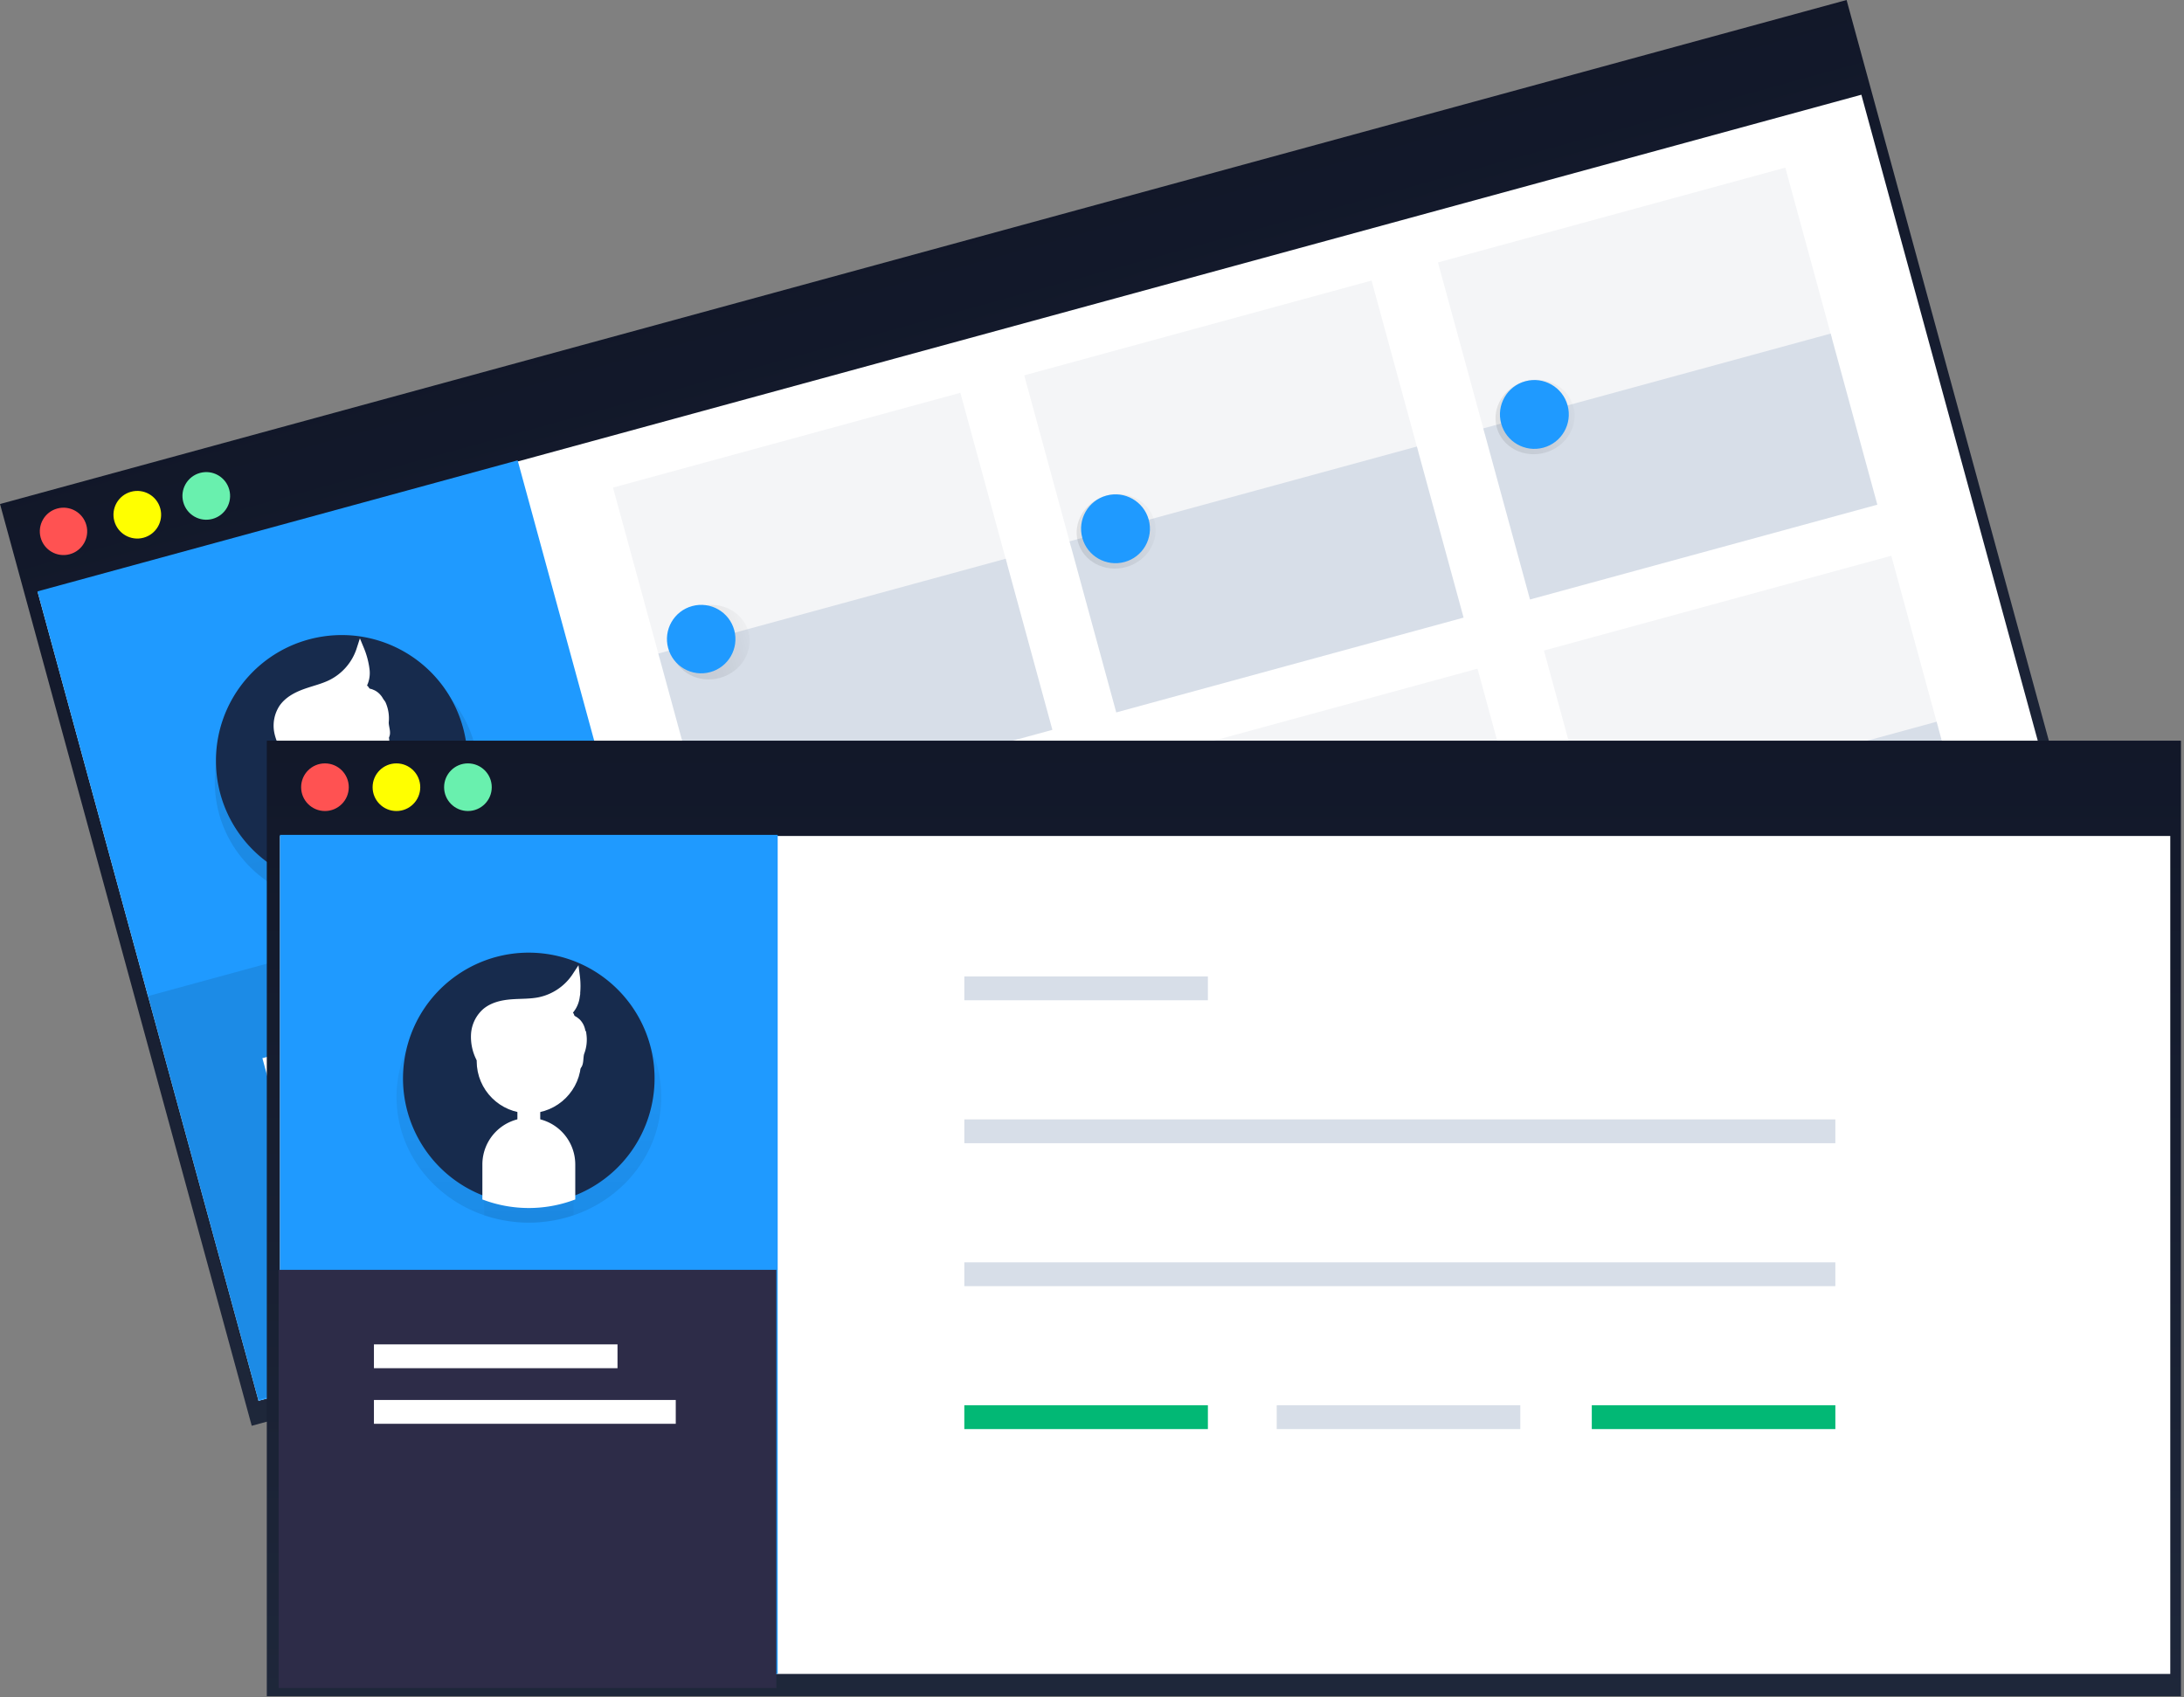 <svg xmlns="http://www.w3.org/2000/svg" width="283" height="220" viewBox="0 0 283 220">
    <rect x="0" y="0" width="283" height="220" fill="#808080" stroke="none"/>
    <defs>
        <linearGradient id="a" x1="50%" x2="50%" y1="-35.614%" y2="186.239%">
            <stop offset="0%" stop-color="#0D1223"/>
            <stop offset="100%" stop-color="#293449"/>
        </linearGradient>
        <linearGradient id="b" x1="61.802%" x2="37.441%" y1="95.309%" y2="1.977%">
            <stop offset="0%" stop-opacity=".12"/>
            <stop offset="55%" stop-opacity=".09"/>
            <stop offset="100%" stop-opacity=".02"/>
        </linearGradient>
        <linearGradient id="c" x1="50%" x2="50%" y1="100%" y2="0%">
            <stop offset="0%" stop-opacity=".12"/>
            <stop offset="55%" stop-opacity=".09"/>
            <stop offset="100%" stop-opacity=".02"/>
        </linearGradient>
        <linearGradient id="d" x1="50.024%" x2="50.024%" y1="100%" y2="0%">
            <stop offset="0%" stop-opacity=".12"/>
            <stop offset="55%" stop-opacity=".09"/>
            <stop offset="100%" stop-opacity=".02"/>
        </linearGradient>
        <linearGradient id="e" x1="-1774.968%" x2="-1774.968%" y1="-475.855%" y2="-571.599%">
            <stop offset="0%" stop-opacity=".12"/>
            <stop offset="55%" stop-opacity=".09"/>
            <stop offset="100%" stop-opacity=".02"/>
        </linearGradient>
        <linearGradient id="f" x1="-1464.819%" x2="-1464.819%" y1="-372.581%" y2="-458.149%">
            <stop offset="0%" stop-opacity=".12"/>
            <stop offset="55%" stop-opacity=".09"/>
            <stop offset="100%" stop-opacity=".02"/>
        </linearGradient>
        <linearGradient id="g" x1="0%" y1="50%" y2="50%">
            <stop offset="0%" stop-opacity=".09"/>
            <stop offset="55%" stop-opacity=".07"/>
            <stop offset="100%" stop-opacity=".02"/>
        </linearGradient>
        <linearGradient id="h" x1="-.031%" x2="99.969%" y1="50%" y2="50%">
            <stop offset="0%" stop-opacity=".09"/>
            <stop offset="55%" stop-opacity=".07"/>
            <stop offset="100%" stop-opacity=".02"/>
        </linearGradient>
        <linearGradient id="i" x1="50.005%" x2="50.005%" y1="100%" y2="0%">
            <stop offset="0%" stop-opacity=".09"/>
            <stop offset="100%" stop-opacity=".02"/>
        </linearGradient>
        <linearGradient id="j" x1="50.155%" x2="50.155%" y1="99.954%" y2="0%">
            <stop offset="0%" stop-opacity=".12"/>
            <stop offset="55%" stop-opacity=".09"/>
            <stop offset="100%" stop-opacity=".02"/>
        </linearGradient>
        <linearGradient id="k" x1="50%" x2="50%" y1="99.974%" y2="0%">
            <stop offset="0%" stop-opacity=".12"/>
            <stop offset="55%" stop-opacity=".09"/>
            <stop offset="100%" stop-opacity=".02"/>
        </linearGradient>
        <linearGradient id="l" x1="50.014%" x2="50.014%" y1="99.99%" y2="0%">
            <stop offset="0%" stop-opacity=".12"/>
            <stop offset="55%" stop-opacity=".09"/>
            <stop offset="100%" stop-opacity=".02"/>
        </linearGradient>
        <linearGradient id="m" x1="50.031%" x2="50.031%" y1="100.082%" y2="0%">
            <stop offset="0%" stop-opacity=".12"/>
            <stop offset="55%" stop-opacity=".09"/>
            <stop offset="100%" stop-opacity=".02"/>
        </linearGradient>
    </defs>
    <g fill="none" fill-rule="nonzero">
        <path fill="#F5F5F5" d="M1.683 65.021L237.981.511l31.838 116.617-236.299 64.51z"/>
        <path fill="url(#a)" d="M11.932 30.476h248.033V154.32H11.932z" transform="rotate(-15.27 135.949 92.398)"/>
        <path fill="#FFF" d="M4.895 76.789l236.298-64.511 28.604 104.772-236.298 64.511z"/>
        <circle cx="8.229" cy="68.871" r="3.07" fill="#FF5252" transform="rotate(-15.154 8.229 68.871)"/>
        <circle cx="17.791" cy="66.715" r="3.087" fill="#FF0" transform="rotate(-15.27 17.79 66.715)"/>
        <circle cx="26.728" cy="64.275" r="3.087" fill="#69F0AE" transform="rotate(-15.27 26.728 64.275)"/>
        <path fill="#1F9AFF" d="M4.856 76.649l62.218-16.986 28.641 104.911-62.218 16.986z"/>
        <path fill="url(#b)" d="M61.472 96.4c-2.37-8.682-11.701-13.697-20.838-11.208-9.136 2.488-14.615 11.563-12.258 20.248 1.86 6.814 8.006 11.368 14.984 11.807l-1.105-4.051c-.8-2.927 1.07-6.01 4.163-6.853 3.08-.842 6.257.865 7.045 3.795l1.105 4.05c5.783-3.929 8.764-10.99 6.904-17.788z"/>
        <rect width="2.062" height="6.911" x="45.617" y="103.779" fill="url(#c)" rx="1.031" transform="rotate(-15.27 46.648 107.235)"/>
        <ellipse cx="44.341" cy="98.752" fill="url(#d)" rx="6.594" ry="6.264" transform="rotate(-15.27 44.341 98.752)"/>
        <path fill="url(#e)" d="M46.405 106.34c-3.08.842-4.948 3.926-4.163 6.853l1.105 4.05a18.07 18.07 0 0 0 11.208-3.058l-1.105-4.05c-.788-2.927-3.964-4.634-7.045-3.795z"/>
        <path fill="url(#f)" d="M37.839 100.169a5.822 5.822 0 0 1-1.509-2.853 4.137 4.137 0 0 1 .657-3.142c.72-1.002 1.921-1.601 3.093-2.033 1.172-.433 2.434-.705 3.568-1.252a7.907 7.907 0 0 0 4.003-4.455c.36.85.595 1.75.698 2.668a3.382 3.382 0 0 1-.849 2.593c.849-.688 1.018.32.96.99.641.42 1.817.192 2.07.887a4.42 4.42 0 0 1 .32 2.165c-.112.733.515 1.806-.218 2.059"/>
        <path fill="#172B4D" d="M59.999 94.312c-2.182-7.982-10-13.062-18.18-11.813-8.18 1.25-14.126 8.43-13.826 16.7.3 8.27 6.75 15.002 14.998 15.656l-1.105-4.051a5.534 5.534 0 0 1 3.869-6.776 5.534 5.534 0 0 1 6.776 3.868l1.105 4.051a16.3 16.3 0 0 0 6.363-17.635z"/>
        <rect width="1.96" height="6.911" x="45.024" y="101.469" fill="#FFF" stroke="#FFF" rx=".98" transform="rotate(-15.27 46.004 104.924)"/>
        <circle cx="43.698" cy="96.441" r="6.264" fill="#FFF" stroke="#FFF" transform="rotate(-15.27 43.698 96.441)"/>
        <path fill="#FFF" stroke="#FFF" d="M45.758 104.028a5.534 5.534 0 0 0-3.868 6.776l1.101 4.05c3.778.294 7.54-.734 10.645-2.907l-1.105-4.05a5.534 5.534 0 0 0-6.773-3.87zM37.512 97.754a6.084 6.084 0 0 1-1.473-2.863 4.214 4.214 0 0 1 .586-3.122c.676-.99 1.797-1.582 2.924-1.989 1.127-.406 2.312-.669 3.385-1.204a7.49 7.49 0 0 0 3.76-4.39c.354.853.59 1.75.7 2.668.103.924-.179 1.85-.778 2.561.8-.675.961.346.939 1 .605.425 1.735.214 1.985.909.285.683.403 1.424.343 2.162-.1.73.515 1.806-.183 2.05"/>
        <path fill="#FFF" d="M46.91 89.207s4.318-.784 3.024 6.293"/>
        <path fill="#000" d="M19.014 129.148l62.218-16.986 14.275 52.29-62.218 16.985z" opacity=".1"/>
        <path fill="#FFF" d="M34 137.152l30.447-8.313.813 2.978-30.447 8.313zM35.896 144.102l37.73-10.3.812 2.977-37.73 10.3z"/>
        <path fill="#F4F5F7" d="M79.433 63.196L124.44 50.91l6.054 22.175L85.486 85.37z"/>
        <path fill="#D7DEE8" d="M85.307 84.706l45.008-12.287 6.053 22.175L91.36 106.88z"/>
        <path fill="#F4F5F7" d="M186.33 34.015l45.008-12.288 6.054 22.175-45.008 12.287z"/>
        <path fill="#D7DEE8" d="M192.202 55.525l45.008-12.288 6.053 22.175-45.008 12.287z"/>
        <path fill="#F4F5F7" d="M132.717 48.65l45.008-12.288 6.053 22.174-45.008 12.288z"/>
        <path fill="#D7DEE8" d="M138.589 70.162l45.007-12.287 6.054 22.174-45.008 12.288z"/>
        <path fill="#E0E0E0" d="M92.004 113.329l44.789-12.13 5.976 22.066-44.788 12.13z"/>
        <path fill="#BDBDBD" d="M99.038 135.012l45.007-12.288L150.1 144.9l-45.008 12.287z"/>
        <path fill="#F4F5F7" d="M200.062 84.317L245.07 72.03l6.053 22.174-45.008 12.288z"/>
        <path fill="#D7DEE8" d="M205.937 105.83l45.007-12.288 6.054 22.174-45.008 12.288z"/>
        <path fill="#F4F5F7" d="M146.448 98.954l45.007-12.287 6.054 22.175-45.008 12.287z"/>
        <path fill="#BDBDBD" d="M152.322 120.464l45.008-12.287 6.053 22.175-45.008 12.287z"/>
        <ellipse cx="92.014" cy="83.232" fill="url(#g)" rx="5.146" ry="4.803" transform="rotate(-15.27 92.014 83.232)"/>
        <circle cx="90.859" cy="82.833" r="4.437" fill="#1F9AFF" transform="rotate(-15.154 90.86 82.833)"/>
        <ellipse cx="144.636" cy="68.865" fill="url(#g)" rx="5.146" ry="4.803" transform="rotate(-15.27 144.636 68.865)"/>
        <circle cx="144.546" cy="68.535" r="4.461" fill="#1F9AFF" transform="rotate(-15.27 144.546 68.535)"/>
        <ellipse cx="198.912" cy="54.046" fill="url(#h)" rx="5.146" ry="4.803" transform="rotate(-15.27 198.912 54.046)"/>
        <circle cx="198.822" cy="53.717" r="4.461" fill="#1F9AFF" transform="rotate(-15.27 198.822 53.717)"/>
        <ellipse cx="105.838" cy="133.866" fill="url(#g)" rx="5.146" ry="4.803" transform="rotate(-15.27 105.838 133.866)"/>
        <circle cx="105.748" cy="133.537" r="4.461" fill="#2196F3" transform="rotate(-15.27 105.748 133.537)"/>
        <ellipse cx="158.46" cy="119.5" fill="url(#h)" rx="5.146" ry="4.803" transform="rotate(-15.27 158.46 119.5)"/>
        <circle cx="158.367" cy="119.171" r="4.461" fill="#2196F3" transform="rotate(-15.27 158.367 119.17)"/>
        <ellipse cx="212.734" cy="104.682" fill="url(#g)" rx="5.146" ry="4.803" transform="rotate(-15.27 212.734 104.682)"/>
        <circle cx="212.644" cy="104.352" r="4.461" fill="#2196F3" transform="rotate(-15.27 212.644 104.352)"/>
        <path fill="#F5F5F5" d="M36.276 96.15h244.946v120.885H36.276z"/>
        <path fill="url(#a)" d="M34.572 95.999h248.033v123.844H34.572z"/>
        <path fill="#FFF" d="M36.276 108.351h244.946v108.607H36.276z"/>
        <circle cx="42.107" cy="102.029" r="3.087" fill="#FF5252"/>
        <circle cx="51.369" cy="102.029" r="3.087" fill="#FF0"/>
        <circle cx="60.633" cy="102.029" r="3.087" fill="#69F0AE"/>
        <path fill="#1F9AFF" d="M36.276 108.207h64.495v108.751H36.276z"/>
        <path fill="url(#i)" d="M85.688 142.17c0-8.998-7.686-16.296-17.152-16.296-9.466 0-17.155 7.295-17.155 16.297 0 7.064 4.73 13.075 11.346 15.336v-4.199c0-3.036 2.613-5.517 5.81-5.517 3.202 0 5.808 2.481 5.808 5.517v4.199c6.613-2.261 11.343-8.275 11.343-15.336z"/>
        <rect width="2.062" height="6.911" x="67.502" y="145.264" fill="url(#j)" rx="1.031"/>
        <ellipse cx="68.546" cy="139.929" fill="url(#k)" rx="6.594" ry="6.264"/>
        <path fill="url(#l)" d="M68.536 147.79c-3.202 0-5.809 2.482-5.809 5.518v4.199a18.07 18.07 0 0 0 11.615 0v-4.199c0-3.036-2.613-5.517-5.806-5.517z"/>
        <path fill="url(#m)" d="M61.885 139.58a5.822 5.822 0 0 1-.705-3.151c.083-1.11.61-2.14 1.46-2.857.961-.778 2.265-1.053 3.523-1.15 1.259-.095 2.533-.038 3.773-.268a7.907 7.907 0 0 0 5.034-3.244 9.572 9.572 0 0 1-.03 2.757 3.382 3.382 0 0 1-1.501 2.277c1.002-.439.893.592.676 1.21.496.57 1.703.663 1.764 1.4a4.42 4.42 0 0 1-.253 2.177c-.304.68.023 1.877-.752 1.922"/>
        <path fill="#172B4D" d="M84.817 139.769c-.001-8.276-6.205-15.237-14.426-16.187-8.22-.95-15.849 4.412-17.737 12.47-1.889 8.057 2.562 16.25 10.349 19.053v-4.192a5.534 5.534 0 0 1 5.517-5.518 5.534 5.534 0 0 1 5.534 5.518v4.198a16.3 16.3 0 0 0 10.763-15.342z"/>
        <rect width="1.96" height="6.911" x="67.544" y="142.862" fill="#FFF" stroke="#FFF" rx=".98"/>
        <circle cx="68.533" cy="137.527" r="6.264" fill="#FFF" stroke="#FFF"/>
        <path fill="#FFF" stroke="#FFF" d="M68.523 145.389a5.534 5.534 0 0 0-5.517 5.524v4.198a16.357 16.357 0 0 0 11.035 0v-4.198a5.534 5.534 0 0 0-5.518-5.524zM62.205 137.181a6.084 6.084 0 0 1-.669-3.15 4.214 4.214 0 0 1 1.39-2.857c.912-.778 2.149-1.054 3.343-1.15 1.194-.096 2.405-.038 3.583-.269a7.49 7.49 0 0 0 4.785-3.244c.118.916.109 1.844-.026 2.757a3.398 3.398 0 0 1-1.428 2.277c.96-.438.848.593.64 1.21.471.57 1.601.664 1.675 1.4a4.634 4.634 0 0 1-.24 2.178c-.288.679.02 1.876-.714 1.921"/>
        <path fill="#FFF" d="M73.538 131.379s4.371.38 1.259 6.869"/>
        <path fill="#2D2C48" d="M36.103 164.582h64.495v54.203H36.103z"/>
        <path fill="#FFF" d="M48.454 174.245h31.562v3.087H48.454z"/>
        <path fill="#D7DEE8" d="M124.955 126.559h31.562v3.087h-31.562zM124.955 145.085h112.866v3.087H124.955zM124.955 163.61h112.866v3.087H124.955z"/>
        <path fill="#02B875" d="M124.955 182.136h31.562v3.087h-31.562z"/>
        <path fill="#D7DEE8" d="M165.436 182.136h31.562v3.087h-31.562z"/>
        <path fill="#02B875" d="M206.262 182.136h31.562v3.087h-31.562z"/>
        <path fill="#FFF" d="M48.454 181.45h39.11v3.087h-39.11z"/>
    </g>
</svg>
